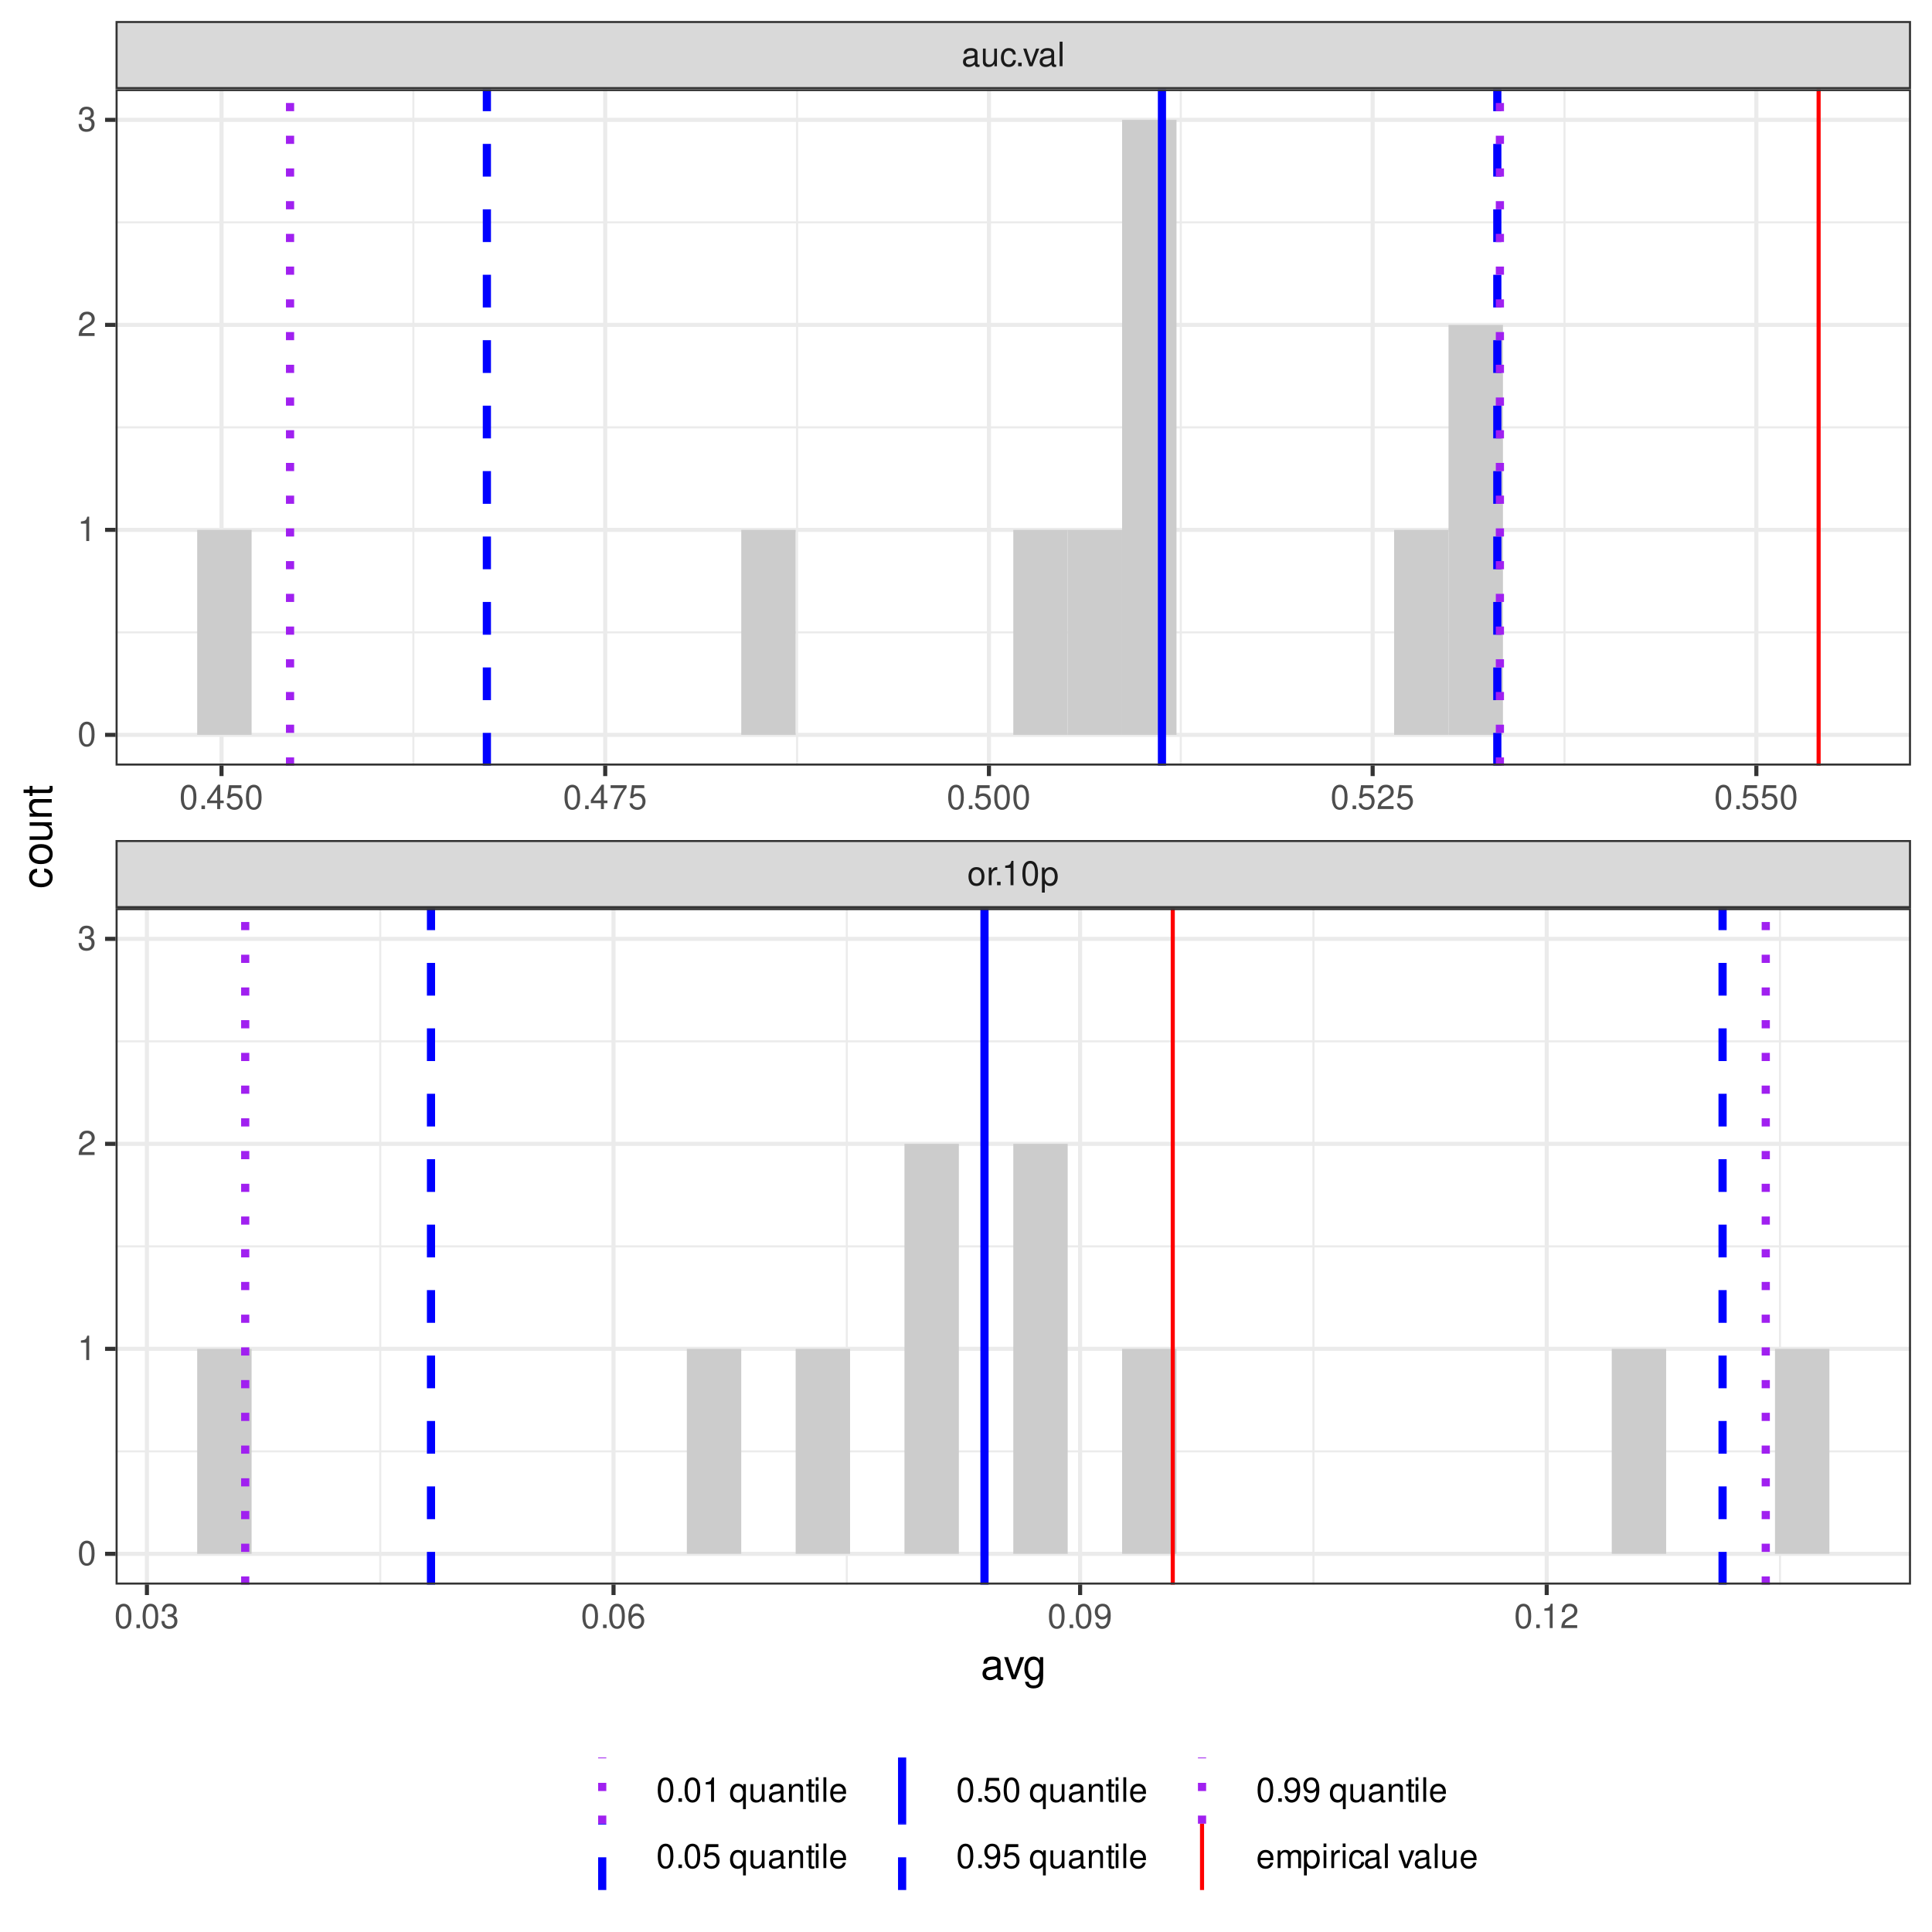 <?xml version="1.0" encoding="UTF-8"?>
<svg xmlns="http://www.w3.org/2000/svg" xmlns:xlink="http://www.w3.org/1999/xlink" width="504pt" height="504pt" viewBox="0 0 504 504" version="1.1">
<defs>
<g>
<symbol overflow="visible" id="glyph0-0">
<path style="stroke:none;" d=""/>
</symbol>
<symbol overflow="visible" id="glyph0-1">
<path style="stroke:none;" d="M 2.391 -4.734 C 1.094 -4.734 0.312 -3.812 0.312 -2.266 C 0.312 -0.719 1.094 0.203 2.406 0.203 C 3.703 0.203 4.484 -0.719 4.484 -2.234 C 4.484 -3.828 3.734 -4.734 2.391 -4.734 Z M 2.406 -4.062 C 3.234 -4.062 3.719 -3.391 3.719 -2.25 C 3.719 -1.156 3.203 -0.469 2.406 -0.469 C 1.578 -0.469 1.078 -1.156 1.078 -2.266 C 1.078 -3.391 1.578 -4.062 2.406 -4.062 Z M 2.406 -4.062 "/>
</symbol>
<symbol overflow="visible" id="glyph0-2">
<path style="stroke:none;" d="M 0.609 -4.609 L 0.609 0 L 1.344 0 L 1.344 -2.391 C 1.359 -3.5 1.812 -4 2.828 -3.969 L 2.828 -4.719 C 2.703 -4.734 2.625 -4.734 2.547 -4.734 C 2.062 -4.734 1.703 -4.453 1.281 -3.781 L 1.281 -4.609 Z M 0.609 -4.609 "/>
</symbol>
<symbol overflow="visible" id="glyph0-3">
<path style="stroke:none;" d="M 1.688 -0.922 L 0.766 -0.922 L 0.766 0 L 1.688 0 Z M 1.688 -0.922 "/>
</symbol>
<symbol overflow="visible" id="glyph0-4">
<path style="stroke:none;" d="M 2.281 -4.531 L 2.281 0 L 3.047 0 L 3.047 -6.359 L 2.547 -6.359 C 2.266 -5.391 2.094 -5.25 0.891 -5.094 L 0.891 -4.531 Z M 2.281 -4.531 "/>
</symbol>
<symbol overflow="visible" id="glyph0-5">
<path style="stroke:none;" d="M 2.422 -6.359 C 1.844 -6.359 1.312 -6.094 0.984 -5.672 C 0.578 -5.109 0.375 -4.25 0.375 -3.078 C 0.375 -0.938 1.078 0.203 2.422 0.203 C 3.734 0.203 4.453 -0.938 4.453 -3.031 C 4.453 -4.25 4.266 -5.078 3.859 -5.672 C 3.531 -6.109 3.016 -6.359 2.422 -6.359 Z M 2.422 -5.672 C 3.25 -5.672 3.672 -4.828 3.672 -3.094 C 3.672 -1.281 3.266 -0.438 2.406 -0.438 C 1.578 -0.438 1.172 -1.312 1.172 -3.062 C 1.172 -4.828 1.578 -5.672 2.422 -5.672 Z M 2.422 -5.672 "/>
</symbol>
<symbol overflow="visible" id="glyph0-6">
<path style="stroke:none;" d="M 0.469 1.922 L 1.219 1.922 L 1.219 -0.484 C 1.594 -0.016 2.031 0.203 2.625 0.203 C 3.828 0.203 4.594 -0.75 4.594 -2.219 C 4.594 -3.781 3.844 -4.734 2.625 -4.734 C 2 -4.734 1.5 -4.453 1.156 -3.922 L 1.156 -4.609 L 0.469 -4.609 Z M 2.5 -4.062 C 3.312 -4.062 3.828 -3.344 3.828 -2.25 C 3.828 -1.203 3.297 -0.484 2.5 -0.484 C 1.719 -0.484 1.219 -1.188 1.219 -2.266 C 1.219 -3.359 1.719 -4.062 2.5 -4.062 Z M 2.5 -4.062 "/>
</symbol>
<symbol overflow="visible" id="glyph0-7">
<path style="stroke:none;" d="M 4.703 -0.438 C 4.625 -0.406 4.594 -0.406 4.547 -0.406 C 4.297 -0.406 4.156 -0.547 4.156 -0.781 L 4.156 -3.484 C 4.156 -4.297 3.547 -4.734 2.422 -4.734 C 1.734 -4.734 1.203 -4.547 0.891 -4.203 C 0.672 -3.969 0.594 -3.703 0.578 -3.25 L 1.312 -3.25 C 1.375 -3.812 1.703 -4.062 2.391 -4.062 C 3.062 -4.062 3.422 -3.812 3.422 -3.375 L 3.422 -3.188 C 3.406 -2.875 3.25 -2.75 2.656 -2.672 C 1.625 -2.547 1.453 -2.5 1.172 -2.391 C 0.641 -2.156 0.375 -1.766 0.375 -1.156 C 0.375 -0.328 0.953 0.203 1.875 0.203 C 2.469 0.203 2.922 0 3.453 -0.469 C 3.5 0 3.734 0.203 4.203 0.203 C 4.359 0.203 4.453 0.188 4.703 0.125 Z M 3.422 -1.453 C 3.422 -1.203 3.359 -1.062 3.125 -0.859 C 2.828 -0.578 2.469 -0.438 2.047 -0.438 C 1.469 -0.438 1.141 -0.719 1.141 -1.172 C 1.141 -1.656 1.453 -1.906 2.25 -2.016 C 3.031 -2.125 3.172 -2.156 3.422 -2.281 Z M 3.422 -1.453 "/>
</symbol>
<symbol overflow="visible" id="glyph0-8">
<path style="stroke:none;" d="M 4.234 0 L 4.234 -4.609 L 3.516 -4.609 L 3.516 -2 C 3.516 -1.062 3.016 -0.438 2.25 -0.438 C 1.672 -0.438 1.297 -0.797 1.297 -1.344 L 1.297 -4.609 L 0.578 -4.609 L 0.578 -1.062 C 0.578 -0.297 1.141 0.203 2.047 0.203 C 2.719 0.203 3.156 -0.031 3.578 -0.641 L 3.578 0 Z M 4.234 0 "/>
</symbol>
<symbol overflow="visible" id="glyph0-9">
<path style="stroke:none;" d="M 4.141 -3.062 C 4.109 -3.516 4.016 -3.797 3.828 -4.062 C 3.516 -4.484 2.969 -4.734 2.328 -4.734 C 1.078 -4.734 0.266 -3.75 0.266 -2.219 C 0.266 -0.734 1.062 0.203 2.312 0.203 C 3.406 0.203 4.109 -0.453 4.203 -1.578 L 3.453 -1.578 C 3.328 -0.844 2.953 -0.469 2.328 -0.469 C 1.516 -0.469 1.031 -1.141 1.031 -2.219 C 1.031 -3.375 1.516 -4.062 2.312 -4.062 C 2.922 -4.062 3.312 -3.703 3.406 -3.062 Z M 4.141 -3.062 "/>
</symbol>
<symbol overflow="visible" id="glyph0-10">
<path style="stroke:none;" d="M 2.5 0 L 4.281 -4.609 L 3.453 -4.609 L 2.141 -0.875 L 0.922 -4.609 L 0.094 -4.609 L 1.703 0 Z M 2.5 0 "/>
</symbol>
<symbol overflow="visible" id="glyph0-11">
<path style="stroke:none;" d="M 1.344 -6.406 L 0.594 -6.406 L 0.594 0 L 1.344 0 Z M 1.344 -6.406 "/>
</symbol>
<symbol overflow="visible" id="glyph0-12">
<path style="stroke:none;" d="M 1.938 -2.922 L 2.359 -2.922 C 3.203 -2.922 3.656 -2.531 3.656 -1.766 C 3.656 -0.969 3.172 -0.484 2.375 -0.484 C 1.516 -0.484 1.109 -0.922 1.062 -1.844 L 0.281 -1.844 C 0.312 -1.344 0.406 -1 0.547 -0.719 C 0.875 -0.109 1.484 0.203 2.344 0.203 C 3.625 0.203 4.453 -0.578 4.453 -1.781 C 4.453 -2.594 4.141 -3.031 3.391 -3.297 C 3.969 -3.531 4.266 -3.969 4.266 -4.609 C 4.266 -5.703 3.547 -6.359 2.359 -6.359 C 1.109 -6.359 0.438 -5.656 0.406 -4.312 L 1.188 -4.312 C 1.203 -4.703 1.234 -4.922 1.328 -5.109 C 1.5 -5.469 1.891 -5.688 2.375 -5.688 C 3.062 -5.688 3.469 -5.266 3.469 -4.578 C 3.469 -4.141 3.312 -3.859 2.969 -3.719 C 2.766 -3.625 2.484 -3.594 1.938 -3.578 Z M 1.938 -2.922 "/>
</symbol>
<symbol overflow="visible" id="glyph0-13">
<path style="stroke:none;" d="M 4.375 -4.703 C 4.234 -5.75 3.562 -6.359 2.609 -6.359 C 1.922 -6.359 1.312 -6.031 0.938 -5.453 C 0.547 -4.828 0.375 -4.062 0.375 -2.906 C 0.375 -1.828 0.531 -1.156 0.906 -0.594 C 1.234 -0.078 1.781 0.203 2.469 0.203 C 3.656 0.203 4.516 -0.688 4.516 -1.922 C 4.516 -3.094 3.719 -3.922 2.609 -3.922 C 1.984 -3.922 1.5 -3.688 1.172 -3.234 C 1.172 -4.797 1.672 -5.672 2.562 -5.672 C 3.109 -5.672 3.484 -5.328 3.609 -4.703 Z M 2.5 -3.234 C 3.25 -3.234 3.719 -2.703 3.719 -1.859 C 3.719 -1.062 3.188 -0.484 2.484 -0.484 C 1.766 -0.484 1.219 -1.094 1.219 -1.906 C 1.219 -2.688 1.734 -3.234 2.5 -3.234 Z M 2.5 -3.234 "/>
</symbol>
<symbol overflow="visible" id="glyph0-14">
<path style="stroke:none;" d="M 0.469 -1.453 C 0.609 -0.406 1.281 0.203 2.234 0.203 C 2.922 0.203 3.547 -0.125 3.922 -0.703 C 4.297 -1.328 4.484 -2.109 4.484 -3.25 C 4.484 -4.328 4.312 -5 3.953 -5.562 C 3.609 -6.094 3.062 -6.359 2.375 -6.359 C 1.188 -6.359 0.328 -5.469 0.328 -4.234 C 0.328 -3.062 1.125 -2.25 2.25 -2.25 C 2.844 -2.25 3.281 -2.453 3.672 -2.938 C 3.672 -1.359 3.172 -0.484 2.281 -0.484 C 1.734 -0.484 1.359 -0.828 1.234 -1.453 Z M 2.359 -5.688 C 3.094 -5.688 3.641 -5.078 3.641 -4.25 C 3.641 -3.469 3.109 -2.922 2.344 -2.922 C 1.594 -2.922 1.125 -3.453 1.125 -4.297 C 1.125 -5.109 1.641 -5.688 2.359 -5.688 Z M 2.359 -5.688 "/>
</symbol>
<symbol overflow="visible" id="glyph0-15">
<path style="stroke:none;" d="M 4.453 -0.766 L 1.172 -0.766 C 1.25 -1.297 1.531 -1.625 2.297 -2.094 L 3.172 -2.594 C 4.047 -3.062 4.5 -3.719 4.5 -4.5 C 4.5 -5.031 4.281 -5.531 3.922 -5.875 C 3.547 -6.203 3.094 -6.359 2.5 -6.359 C 1.703 -6.359 1.125 -6.078 0.781 -5.531 C 0.547 -5.203 0.453 -4.797 0.438 -4.156 L 1.219 -4.156 C 1.234 -4.594 1.297 -4.844 1.406 -5.062 C 1.594 -5.438 2 -5.688 2.469 -5.688 C 3.172 -5.688 3.703 -5.172 3.703 -4.484 C 3.703 -3.969 3.406 -3.531 2.859 -3.219 L 2.047 -2.75 C 0.75 -2 0.375 -1.406 0.297 -0.016 L 4.453 -0.016 Z M 4.453 -0.766 "/>
</symbol>
<symbol overflow="visible" id="glyph0-16">
<path style="stroke:none;" d="M 2.875 -1.547 L 2.875 0 L 3.656 0 L 3.656 -1.547 L 4.578 -1.547 L 4.578 -2.234 L 3.656 -2.234 L 3.656 -6.359 L 3.078 -6.359 L 0.25 -2.359 L 0.25 -1.547 Z M 2.875 -2.234 L 0.922 -2.234 L 2.875 -5.047 Z M 2.875 -2.234 "/>
</symbol>
<symbol overflow="visible" id="glyph0-17">
<path style="stroke:none;" d="M 4.188 -6.234 L 0.969 -6.234 L 0.5 -2.844 L 1.219 -2.844 C 1.578 -3.266 1.875 -3.422 2.359 -3.422 C 3.203 -3.422 3.719 -2.844 3.719 -1.922 C 3.719 -1.031 3.203 -0.484 2.359 -0.484 C 1.688 -0.484 1.266 -0.828 1.078 -1.531 L 0.312 -1.531 C 0.406 -1.016 0.5 -0.781 0.688 -0.547 C 1.031 -0.078 1.672 0.203 2.375 0.203 C 3.641 0.203 4.516 -0.719 4.516 -2.031 C 4.516 -3.266 3.688 -4.109 2.5 -4.109 C 2.062 -4.109 1.703 -4 1.344 -3.734 L 1.594 -5.469 L 4.188 -5.469 Z M 4.188 -6.234 "/>
</symbol>
<symbol overflow="visible" id="glyph0-18">
<path style="stroke:none;" d="M 4.578 -6.234 L 0.406 -6.234 L 0.406 -5.469 L 3.781 -5.469 C 2.281 -3.359 1.688 -2.047 1.219 0 L 2.047 0 C 2.391 -2 3.172 -3.719 4.578 -5.594 Z M 4.578 -6.234 "/>
</symbol>
<symbol overflow="visible" id="glyph0-19">
<path style="stroke:none;" d=""/>
</symbol>
<symbol overflow="visible" id="glyph0-20">
<path style="stroke:none;" d="M 4.359 1.922 L 4.359 -4.609 L 3.703 -4.609 L 3.703 -4 C 3.359 -4.484 2.844 -4.734 2.234 -4.734 C 1.016 -4.734 0.234 -3.75 0.234 -2.219 C 0.234 -0.719 0.969 0.203 2.203 0.203 C 2.844 0.203 3.281 -0.031 3.625 -0.531 L 3.625 1.922 Z M 2.344 -4.062 C 3.125 -4.062 3.625 -3.359 3.625 -2.25 C 3.625 -1.188 3.109 -0.484 2.344 -0.484 C 1.531 -0.484 1 -1.203 1 -2.266 C 1 -3.344 1.531 -4.062 2.344 -4.062 Z M 2.344 -4.062 "/>
</symbol>
<symbol overflow="visible" id="glyph0-21">
<path style="stroke:none;" d="M 0.609 -4.609 L 0.609 0 L 1.359 0 L 1.359 -2.547 C 1.359 -3.484 1.844 -4.094 2.609 -4.094 C 3.188 -4.094 3.547 -3.75 3.547 -3.188 L 3.547 0 L 4.281 0 L 4.281 -3.484 C 4.281 -4.25 3.719 -4.734 2.828 -4.734 C 2.141 -4.734 1.703 -4.484 1.297 -3.828 L 1.297 -4.609 Z M 0.609 -4.609 "/>
</symbol>
<symbol overflow="visible" id="glyph0-22">
<path style="stroke:none;" d="M 2.234 -4.609 L 1.484 -4.609 L 1.484 -5.875 L 0.75 -5.875 L 0.75 -4.609 L 0.125 -4.609 L 0.125 -4.016 L 0.75 -4.016 L 0.75 -0.531 C 0.75 -0.047 1.062 0.203 1.641 0.203 C 1.828 0.203 1.984 0.188 2.234 0.141 L 2.234 -0.469 C 2.125 -0.453 2.031 -0.438 1.875 -0.438 C 1.562 -0.438 1.484 -0.531 1.484 -0.859 L 1.484 -4.016 L 2.234 -4.016 Z M 2.234 -4.609 "/>
</symbol>
<symbol overflow="visible" id="glyph0-23">
<path style="stroke:none;" d="M 1.312 -4.609 L 0.594 -4.609 L 0.594 0 L 1.312 0 Z M 1.312 -6.406 L 0.578 -6.406 L 0.578 -5.484 L 1.312 -5.484 Z M 1.312 -6.406 "/>
</symbol>
<symbol overflow="visible" id="glyph0-24">
<path style="stroke:none;" d="M 4.516 -2.062 C 4.516 -2.766 4.453 -3.188 4.328 -3.531 C 4.031 -4.281 3.328 -4.734 2.469 -4.734 C 1.172 -4.734 0.359 -3.766 0.359 -2.25 C 0.359 -0.719 1.141 0.203 2.453 0.203 C 3.5 0.203 4.234 -0.391 4.422 -1.406 L 3.672 -1.406 C 3.469 -0.797 3.062 -0.469 2.469 -0.469 C 2 -0.469 1.609 -0.688 1.359 -1.078 C 1.188 -1.344 1.125 -1.594 1.125 -2.062 Z M 1.141 -2.656 C 1.203 -3.516 1.719 -4.062 2.453 -4.062 C 3.203 -4.062 3.719 -3.484 3.719 -2.656 Z M 1.141 -2.656 "/>
</symbol>
<symbol overflow="visible" id="glyph0-25">
<path style="stroke:none;" d="M 0.609 -4.609 L 0.609 0 L 1.359 0 L 1.359 -2.891 C 1.359 -3.562 1.844 -4.094 2.438 -4.094 C 2.984 -4.094 3.297 -3.766 3.297 -3.172 L 3.297 0 L 4.031 0 L 4.031 -2.891 C 4.031 -3.562 4.516 -4.094 5.109 -4.094 C 5.641 -4.094 5.969 -3.75 5.969 -3.172 L 5.969 0 L 6.703 0 L 6.703 -3.453 C 6.703 -4.281 6.234 -4.734 5.359 -4.734 C 4.75 -4.734 4.375 -4.562 3.953 -4.031 C 3.672 -4.531 3.312 -4.734 2.703 -4.734 C 2.094 -4.734 1.688 -4.516 1.297 -3.953 L 1.297 -4.609 Z M 0.609 -4.609 "/>
</symbol>
<symbol overflow="visible" id="glyph1-0">
<path style="stroke:none;" d=""/>
</symbol>
<symbol overflow="visible" id="glyph1-1">
<path style="stroke:none;" d="M 5.891 -0.531 C 5.781 -0.516 5.734 -0.516 5.688 -0.516 C 5.375 -0.516 5.188 -0.688 5.188 -0.969 L 5.188 -4.359 C 5.188 -5.375 4.438 -5.922 3.031 -5.922 C 2.172 -5.922 1.5 -5.688 1.109 -5.266 C 0.844 -4.969 0.734 -4.625 0.719 -4.062 L 1.641 -4.062 C 1.719 -4.766 2.141 -5.078 2.984 -5.078 C 3.828 -5.078 4.281 -4.781 4.281 -4.219 L 4.281 -3.984 C 4.266 -3.594 4.062 -3.438 3.328 -3.344 C 2.031 -3.172 1.828 -3.141 1.469 -2.984 C 0.797 -2.703 0.469 -2.203 0.469 -1.453 C 0.469 -0.406 1.188 0.25 2.359 0.25 C 3.078 0.25 3.656 0 4.312 -0.594 C 4.375 0 4.656 0.25 5.266 0.25 C 5.453 0.25 5.578 0.234 5.891 0.156 Z M 4.281 -1.812 C 4.281 -1.5 4.188 -1.312 3.922 -1.062 C 3.547 -0.719 3.094 -0.547 2.547 -0.547 C 1.844 -0.547 1.422 -0.891 1.422 -1.469 C 1.422 -2.078 1.812 -2.391 2.812 -2.531 C 3.781 -2.656 3.969 -2.703 4.281 -2.844 Z M 4.281 -1.812 "/>
</symbol>
<symbol overflow="visible" id="glyph1-2">
<path style="stroke:none;" d="M 3.141 0 L 5.344 -5.766 L 4.312 -5.766 L 2.688 -1.094 L 1.141 -5.766 L 0.109 -5.766 L 2.141 0 Z M 3.141 0 "/>
</symbol>
<symbol overflow="visible" id="glyph1-3">
<path style="stroke:none;" d="M 4.438 -5.766 L 4.438 -4.922 C 3.984 -5.625 3.469 -5.922 2.75 -5.922 C 1.359 -5.922 0.391 -4.625 0.391 -2.781 C 0.391 -1.812 0.609 -1.109 1.109 -0.531 C 1.547 -0.016 2.094 0.25 2.688 0.25 C 3.375 0.25 3.875 -0.062 4.359 -0.781 L 4.359 -0.484 C 4.359 1.062 3.922 1.625 2.781 1.625 C 2 1.625 1.594 1.312 1.5 0.656 L 0.578 0.656 C 0.656 1.734 1.5 2.391 2.766 2.391 C 3.609 2.391 4.312 2.125 4.688 1.656 C 5.125 1.125 5.297 0.406 5.297 -0.953 L 5.297 -5.766 Z M 2.844 -5.078 C 3.812 -5.078 4.359 -4.266 4.359 -2.812 C 4.359 -1.406 3.797 -0.594 2.844 -0.594 C 1.891 -0.594 1.344 -1.422 1.344 -2.844 C 1.344 -4.25 1.891 -5.078 2.844 -5.078 Z M 2.844 -5.078 "/>
</symbol>
<symbol overflow="visible" id="glyph2-0">
<path style="stroke:none;" d=""/>
</symbol>
<symbol overflow="visible" id="glyph2-1">
<path style="stroke:none;" d="M -3.828 -5.188 C -4.391 -5.141 -4.75 -5.016 -5.078 -4.797 C -5.609 -4.406 -5.922 -3.703 -5.922 -2.906 C -5.922 -1.344 -4.703 -0.344 -2.781 -0.344 C -0.922 -0.344 0.25 -1.328 0.25 -2.891 C 0.25 -4.266 -0.578 -5.141 -1.984 -5.25 L -1.984 -4.328 C -1.062 -4.172 -0.594 -3.703 -0.594 -2.922 C -0.594 -1.906 -1.422 -1.297 -2.781 -1.297 C -4.219 -1.297 -5.078 -1.891 -5.078 -2.891 C -5.078 -3.656 -4.625 -4.141 -3.828 -4.25 Z M -3.828 -5.188 "/>
</symbol>
<symbol overflow="visible" id="glyph2-2">
<path style="stroke:none;" d="M -5.922 -2.984 C -5.922 -1.359 -4.781 -0.391 -2.844 -0.391 C -0.891 -0.391 0.25 -1.359 0.25 -3 C 0.25 -4.625 -0.906 -5.609 -2.797 -5.609 C -4.797 -5.609 -5.922 -4.656 -5.922 -2.984 Z M -5.078 -3 C -5.078 -4.031 -4.234 -4.656 -2.812 -4.656 C -1.438 -4.656 -0.594 -4.016 -0.594 -3 C -0.594 -1.984 -1.438 -1.359 -2.844 -1.359 C -4.234 -1.359 -5.078 -1.984 -5.078 -3 Z M -5.078 -3 "/>
</symbol>
<symbol overflow="visible" id="glyph2-3">
<path style="stroke:none;" d="M 0 -5.297 L -5.766 -5.297 L -5.766 -4.391 L -2.5 -4.391 C -1.312 -4.391 -0.547 -3.766 -0.547 -2.812 C -0.547 -2.094 -0.984 -1.625 -1.688 -1.625 L -5.766 -1.625 L -5.766 -0.719 L -1.312 -0.719 C -0.359 -0.719 0.25 -1.438 0.25 -2.547 C 0.25 -3.406 -0.047 -3.938 -0.797 -4.484 L 0 -4.484 Z M 0 -5.297 "/>
</symbol>
<symbol overflow="visible" id="glyph2-4">
<path style="stroke:none;" d="M -5.766 -0.766 L 0 -0.766 L 0 -1.688 L -3.172 -1.688 C -4.359 -1.688 -5.125 -2.312 -5.125 -3.25 C -5.125 -3.984 -4.688 -4.438 -4 -4.438 L 0 -4.438 L 0 -5.359 L -4.359 -5.359 C -5.312 -5.359 -5.922 -4.641 -5.922 -3.531 C -5.922 -2.672 -5.594 -2.125 -4.797 -1.609 L -5.766 -1.609 Z M -5.766 -0.766 "/>
</symbol>
<symbol overflow="visible" id="glyph2-5">
<path style="stroke:none;" d="M -5.766 -2.797 L -5.766 -1.844 L -7.344 -1.844 L -7.344 -0.938 L -5.766 -0.938 L -5.766 -0.156 L -5.016 -0.156 L -5.016 -0.938 L -0.656 -0.938 C -0.062 -0.938 0.25 -1.328 0.25 -2.047 C 0.25 -2.281 0.234 -2.484 0.172 -2.797 L -0.594 -2.797 C -0.562 -2.656 -0.547 -2.547 -0.547 -2.359 C -0.547 -1.953 -0.656 -1.844 -1.062 -1.844 L -5.016 -1.844 L -5.016 -2.797 Z M -5.766 -2.797 "/>
</symbol>
</g>
<clipPath id="clip1">
  <path d="M 30.152 23.246 L 498.523 23.246 L 498.523 199.719 L 30.152 199.719 Z M 30.152 23.246 "/>
</clipPath>
<clipPath id="clip2">
  <path d="M 30.152 164 L 498.523 164 L 498.523 166 L 30.152 166 Z M 30.152 164 "/>
</clipPath>
<clipPath id="clip3">
  <path d="M 30.152 111 L 498.523 111 L 498.523 112 L 30.152 112 Z M 30.152 111 "/>
</clipPath>
<clipPath id="clip4">
  <path d="M 30.152 57 L 498.523 57 L 498.523 59 L 30.152 59 Z M 30.152 57 "/>
</clipPath>
<clipPath id="clip5">
  <path d="M 107 23.246 L 109 23.246 L 109 199.719 L 107 199.719 Z M 107 23.246 "/>
</clipPath>
<clipPath id="clip6">
  <path d="M 207 23.246 L 209 23.246 L 209 199.719 L 207 199.719 Z M 207 23.246 "/>
</clipPath>
<clipPath id="clip7">
  <path d="M 307 23.246 L 309 23.246 L 309 199.719 L 307 199.719 Z M 307 23.246 "/>
</clipPath>
<clipPath id="clip8">
  <path d="M 407 23.246 L 409 23.246 L 409 199.719 L 407 199.719 Z M 407 23.246 "/>
</clipPath>
<clipPath id="clip9">
  <path d="M 30.152 191 L 498.523 191 L 498.523 193 L 30.152 193 Z M 30.152 191 "/>
</clipPath>
<clipPath id="clip10">
  <path d="M 30.152 137 L 498.523 137 L 498.523 139 L 30.152 139 Z M 30.152 137 "/>
</clipPath>
<clipPath id="clip11">
  <path d="M 30.152 84 L 498.523 84 L 498.523 86 L 30.152 86 Z M 30.152 84 "/>
</clipPath>
<clipPath id="clip12">
  <path d="M 30.152 30 L 498.523 30 L 498.523 32 L 30.152 32 Z M 30.152 30 "/>
</clipPath>
<clipPath id="clip13">
  <path d="M 57 23.246 L 59 23.246 L 59 199.719 L 57 199.719 Z M 57 23.246 "/>
</clipPath>
<clipPath id="clip14">
  <path d="M 157 23.246 L 159 23.246 L 159 199.719 L 157 199.719 Z M 157 23.246 "/>
</clipPath>
<clipPath id="clip15">
  <path d="M 257 23.246 L 259 23.246 L 259 199.719 L 257 199.719 Z M 257 23.246 "/>
</clipPath>
<clipPath id="clip16">
  <path d="M 357 23.246 L 359 23.246 L 359 199.719 L 357 199.719 Z M 357 23.246 "/>
</clipPath>
<clipPath id="clip17">
  <path d="M 457 23.246 L 459 23.246 L 459 199.719 L 457 199.719 Z M 457 23.246 "/>
</clipPath>
<clipPath id="clip18">
  <path d="M 74 23.246 L 77 23.246 L 77 199.719 L 74 199.719 Z M 74 23.246 "/>
</clipPath>
<clipPath id="clip19">
  <path d="M 125 23.246 L 129 23.246 L 129 199.719 L 125 199.719 Z M 125 23.246 "/>
</clipPath>
<clipPath id="clip20">
  <path d="M 302 23.246 L 305 23.246 L 305 199.719 L 302 199.719 Z M 302 23.246 "/>
</clipPath>
<clipPath id="clip21">
  <path d="M 389 23.246 L 392 23.246 L 392 199.719 L 389 199.719 Z M 389 23.246 "/>
</clipPath>
<clipPath id="clip22">
  <path d="M 390 23.246 L 393 23.246 L 393 199.719 L 390 199.719 Z M 390 23.246 "/>
</clipPath>
<clipPath id="clip23">
  <path d="M 473 23.246 L 475 23.246 L 475 199.719 L 473 199.719 Z M 473 23.246 "/>
</clipPath>
<clipPath id="clip24">
  <path d="M 30.152 23.246 L 498.523 23.246 L 498.523 199.719 L 30.152 199.719 Z M 30.152 23.246 "/>
</clipPath>
<clipPath id="clip25">
  <path d="M 30.152 236.898 L 498.523 236.898 L 498.523 413.371 L 30.152 413.371 Z M 30.152 236.898 "/>
</clipPath>
<clipPath id="clip26">
  <path d="M 30.152 378 L 498.523 378 L 498.523 379 L 30.152 379 Z M 30.152 378 "/>
</clipPath>
<clipPath id="clip27">
  <path d="M 30.152 324 L 498.523 324 L 498.523 326 L 30.152 326 Z M 30.152 324 "/>
</clipPath>
<clipPath id="clip28">
  <path d="M 30.152 271 L 498.523 271 L 498.523 272 L 30.152 272 Z M 30.152 271 "/>
</clipPath>
<clipPath id="clip29">
  <path d="M 98 236.898 L 100 236.898 L 100 413.371 L 98 413.371 Z M 98 236.898 "/>
</clipPath>
<clipPath id="clip30">
  <path d="M 220 236.898 L 222 236.898 L 222 413.371 L 220 413.371 Z M 220 236.898 "/>
</clipPath>
<clipPath id="clip31">
  <path d="M 342 236.898 L 343 236.898 L 343 413.371 L 342 413.371 Z M 342 236.898 "/>
</clipPath>
<clipPath id="clip32">
  <path d="M 464 236.898 L 465 236.898 L 465 413.371 L 464 413.371 Z M 464 236.898 "/>
</clipPath>
<clipPath id="clip33">
  <path d="M 30.152 404 L 498.523 404 L 498.523 406 L 30.152 406 Z M 30.152 404 "/>
</clipPath>
<clipPath id="clip34">
  <path d="M 30.152 351 L 498.523 351 L 498.523 353 L 30.152 353 Z M 30.152 351 "/>
</clipPath>
<clipPath id="clip35">
  <path d="M 30.152 297 L 498.523 297 L 498.523 299 L 30.152 299 Z M 30.152 297 "/>
</clipPath>
<clipPath id="clip36">
  <path d="M 30.152 244 L 498.523 244 L 498.523 246 L 30.152 246 Z M 30.152 244 "/>
</clipPath>
<clipPath id="clip37">
  <path d="M 37 236.898 L 39 236.898 L 39 413.371 L 37 413.371 Z M 37 236.898 "/>
</clipPath>
<clipPath id="clip38">
  <path d="M 159 236.898 L 161 236.898 L 161 413.371 L 159 413.371 Z M 159 236.898 "/>
</clipPath>
<clipPath id="clip39">
  <path d="M 281 236.898 L 283 236.898 L 283 413.371 L 281 413.371 Z M 281 236.898 "/>
</clipPath>
<clipPath id="clip40">
  <path d="M 402 236.898 L 405 236.898 L 405 413.371 L 402 413.371 Z M 402 236.898 "/>
</clipPath>
<clipPath id="clip41">
  <path d="M 62 236.898 L 66 236.898 L 66 413.371 L 62 413.371 Z M 62 236.898 "/>
</clipPath>
<clipPath id="clip42">
  <path d="M 111 236.898 L 114 236.898 L 114 413.371 L 111 413.371 Z M 111 236.898 "/>
</clipPath>
<clipPath id="clip43">
  <path d="M 255 236.898 L 258 236.898 L 258 413.371 L 255 413.371 Z M 255 236.898 "/>
</clipPath>
<clipPath id="clip44">
  <path d="M 448 236.898 L 451 236.898 L 451 413.371 L 448 413.371 Z M 448 236.898 "/>
</clipPath>
<clipPath id="clip45">
  <path d="M 459 236.898 L 462 236.898 L 462 413.371 L 459 413.371 Z M 459 236.898 "/>
</clipPath>
<clipPath id="clip46">
  <path d="M 305 236.898 L 307 236.898 L 307 413.371 L 305 413.371 Z M 305 236.898 "/>
</clipPath>
<clipPath id="clip47">
  <path d="M 30.152 236.898 L 498.523 236.898 L 498.523 413.371 L 30.152 413.371 Z M 30.152 236.898 "/>
</clipPath>
<clipPath id="clip48">
  <path d="M 30.152 219.133 L 498.523 219.133 L 498.523 236.898 L 30.152 236.898 Z M 30.152 219.133 "/>
</clipPath>
<clipPath id="clip49">
  <path d="M 30.152 5.48 L 498.523 5.48 L 498.523 23.246 L 30.152 23.246 Z M 30.152 5.48 "/>
</clipPath>
</defs>
<g id="surface104">
<rect x="0" y="0" width="504" height="504" style="fill:rgb(100%,100%,100%);fill-opacity:1;stroke:none;"/>
<rect x="0" y="0" width="504" height="504" style="fill:rgb(100%,100%,100%);fill-opacity:1;stroke:none;"/>
<path style="fill:none;stroke-width:1.067;stroke-linecap:round;stroke-linejoin:round;stroke:rgb(100%,100%,100%);stroke-opacity:1;stroke-miterlimit:10;" d="M 0 504 L 504 504 L 504 0 L 0 0 Z M 0 504 "/>
<g clip-path="url(#clip1)" clip-rule="nonzero">
<path style=" stroke:none;fill-rule:nonzero;fill:rgb(100%,100%,100%);fill-opacity:1;" d="M 30.152 199.719 L 498.523 199.719 L 498.523 23.246 L 30.152 23.246 Z M 30.152 199.719 "/>
</g>
<g clip-path="url(#clip2)" clip-rule="nonzero">
<path style="fill:none;stroke-width:0.533;stroke-linecap:butt;stroke-linejoin:round;stroke:rgb(92.157%,92.157%,92.157%);stroke-opacity:1;stroke-miterlimit:10;" d="M 30.152 164.961 L 498.52 164.961 "/>
</g>
<g clip-path="url(#clip3)" clip-rule="nonzero">
<path style="fill:none;stroke-width:0.533;stroke-linecap:butt;stroke-linejoin:round;stroke:rgb(92.157%,92.157%,92.157%);stroke-opacity:1;stroke-miterlimit:10;" d="M 30.152 111.484 L 498.52 111.484 "/>
</g>
<g clip-path="url(#clip4)" clip-rule="nonzero">
<path style="fill:none;stroke-width:0.533;stroke-linecap:butt;stroke-linejoin:round;stroke:rgb(92.157%,92.157%,92.157%);stroke-opacity:1;stroke-miterlimit:10;" d="M 30.152 58.008 L 498.52 58.008 "/>
</g>
<g clip-path="url(#clip5)" clip-rule="nonzero">
<path style="fill:none;stroke-width:0.533;stroke-linecap:butt;stroke-linejoin:round;stroke:rgb(92.157%,92.157%,92.157%);stroke-opacity:1;stroke-miterlimit:10;" d="M 107.836 199.719 L 107.836 23.246 "/>
</g>
<g clip-path="url(#clip6)" clip-rule="nonzero">
<path style="fill:none;stroke-width:0.533;stroke-linecap:butt;stroke-linejoin:round;stroke:rgb(92.157%,92.157%,92.157%);stroke-opacity:1;stroke-miterlimit:10;" d="M 207.934 199.719 L 207.934 23.246 "/>
</g>
<g clip-path="url(#clip7)" clip-rule="nonzero">
<path style="fill:none;stroke-width:0.533;stroke-linecap:butt;stroke-linejoin:round;stroke:rgb(92.157%,92.157%,92.157%);stroke-opacity:1;stroke-miterlimit:10;" d="M 308.031 199.719 L 308.031 23.246 "/>
</g>
<g clip-path="url(#clip8)" clip-rule="nonzero">
<path style="fill:none;stroke-width:0.533;stroke-linecap:butt;stroke-linejoin:round;stroke:rgb(92.157%,92.157%,92.157%);stroke-opacity:1;stroke-miterlimit:10;" d="M 408.129 199.719 L 408.129 23.246 "/>
</g>
<g clip-path="url(#clip9)" clip-rule="nonzero">
<path style="fill:none;stroke-width:1.067;stroke-linecap:butt;stroke-linejoin:round;stroke:rgb(92.157%,92.157%,92.157%);stroke-opacity:1;stroke-miterlimit:10;" d="M 30.152 191.699 L 498.52 191.699 "/>
</g>
<g clip-path="url(#clip10)" clip-rule="nonzero">
<path style="fill:none;stroke-width:1.067;stroke-linecap:butt;stroke-linejoin:round;stroke:rgb(92.157%,92.157%,92.157%);stroke-opacity:1;stroke-miterlimit:10;" d="M 30.152 138.223 L 498.52 138.223 "/>
</g>
<g clip-path="url(#clip11)" clip-rule="nonzero">
<path style="fill:none;stroke-width:1.067;stroke-linecap:butt;stroke-linejoin:round;stroke:rgb(92.157%,92.157%,92.157%);stroke-opacity:1;stroke-miterlimit:10;" d="M 30.152 84.746 L 498.52 84.746 "/>
</g>
<g clip-path="url(#clip12)" clip-rule="nonzero">
<path style="fill:none;stroke-width:1.067;stroke-linecap:butt;stroke-linejoin:round;stroke:rgb(92.157%,92.157%,92.157%);stroke-opacity:1;stroke-miterlimit:10;" d="M 30.152 31.27 L 498.52 31.27 "/>
</g>
<g clip-path="url(#clip13)" clip-rule="nonzero">
<path style="fill:none;stroke-width:1.067;stroke-linecap:butt;stroke-linejoin:round;stroke:rgb(92.157%,92.157%,92.157%);stroke-opacity:1;stroke-miterlimit:10;" d="M 57.785 199.719 L 57.785 23.246 "/>
</g>
<g clip-path="url(#clip14)" clip-rule="nonzero">
<path style="fill:none;stroke-width:1.067;stroke-linecap:butt;stroke-linejoin:round;stroke:rgb(92.157%,92.157%,92.157%);stroke-opacity:1;stroke-miterlimit:10;" d="M 157.883 199.719 L 157.883 23.246 "/>
</g>
<g clip-path="url(#clip15)" clip-rule="nonzero">
<path style="fill:none;stroke-width:1.067;stroke-linecap:butt;stroke-linejoin:round;stroke:rgb(92.157%,92.157%,92.157%);stroke-opacity:1;stroke-miterlimit:10;" d="M 257.984 199.719 L 257.984 23.246 "/>
</g>
<g clip-path="url(#clip16)" clip-rule="nonzero">
<path style="fill:none;stroke-width:1.067;stroke-linecap:butt;stroke-linejoin:round;stroke:rgb(92.157%,92.157%,92.157%);stroke-opacity:1;stroke-miterlimit:10;" d="M 358.082 199.719 L 358.082 23.246 "/>
</g>
<g clip-path="url(#clip17)" clip-rule="nonzero">
<path style="fill:none;stroke-width:1.067;stroke-linecap:butt;stroke-linejoin:round;stroke:rgb(92.157%,92.157%,92.157%);stroke-opacity:1;stroke-miterlimit:10;" d="M 458.18 199.719 L 458.18 23.246 "/>
</g>
<path style=" stroke:none;fill-rule:nonzero;fill:rgb(80%,80%,80%);fill-opacity:1;" d="M 51.441 191.699 L 65.633 191.699 L 65.633 138.223 L 51.441 138.223 Z M 51.441 191.699 "/>
<path style=" stroke:none;fill-rule:nonzero;fill:rgb(80%,80%,80%);fill-opacity:1;" d="M 193.371 191.699 L 207.562 191.699 L 207.562 138.223 L 193.371 138.223 Z M 193.371 191.699 "/>
<path style=" stroke:none;fill-rule:nonzero;fill:rgb(80%,80%,80%);fill-opacity:1;" d="M 264.336 191.699 L 278.527 191.699 L 278.527 138.223 L 264.336 138.223 Z M 264.336 191.699 "/>
<path style=" stroke:none;fill-rule:nonzero;fill:rgb(80%,80%,80%);fill-opacity:1;" d="M 278.527 191.699 L 292.719 191.699 L 292.719 138.223 L 278.527 138.223 Z M 278.527 191.699 "/>
<path style=" stroke:none;fill-rule:nonzero;fill:rgb(80%,80%,80%);fill-opacity:1;" d="M 292.723 191.699 L 306.914 191.699 L 306.914 31.27 L 292.723 31.27 Z M 292.723 191.699 "/>
<path style=" stroke:none;fill-rule:nonzero;fill:rgb(80%,80%,80%);fill-opacity:1;" d="M 363.688 191.699 L 377.879 191.699 L 377.879 138.223 L 363.688 138.223 Z M 363.688 191.699 "/>
<path style=" stroke:none;fill-rule:nonzero;fill:rgb(80%,80%,80%);fill-opacity:1;" d="M 377.879 191.699 L 392.07 191.699 L 392.07 84.746 L 377.879 84.746 Z M 377.879 191.699 "/>
<g clip-path="url(#clip18)" clip-rule="nonzero">
<path style="fill:none;stroke-width:2.134;stroke-linecap:butt;stroke-linejoin:round;stroke:rgb(62.745%,12.549%,94.118%);stroke-opacity:1;stroke-dasharray:2.134,6.402;stroke-miterlimit:10;" d="M 75.664 199.719 L 75.664 23.246 "/>
</g>
<g clip-path="url(#clip19)" clip-rule="nonzero">
<path style="fill:none;stroke-width:2.134;stroke-linecap:butt;stroke-linejoin:round;stroke:rgb(0%,0%,100%);stroke-opacity:1;stroke-dasharray:8.536,8.536;stroke-miterlimit:10;" d="M 127.012 199.719 L 127.012 23.246 "/>
</g>
<g clip-path="url(#clip20)" clip-rule="nonzero">
<path style="fill:none;stroke-width:2.134;stroke-linecap:butt;stroke-linejoin:round;stroke:rgb(0%,0%,100%);stroke-opacity:1;stroke-miterlimit:10;" d="M 303.117 199.719 L 303.117 23.246 "/>
</g>
<g clip-path="url(#clip21)" clip-rule="nonzero">
<path style="fill:none;stroke-width:2.134;stroke-linecap:butt;stroke-linejoin:round;stroke:rgb(0%,0%,100%);stroke-opacity:1;stroke-dasharray:8.536,8.536;stroke-miterlimit:10;" d="M 390.602 199.719 L 390.602 23.246 "/>
</g>
<g clip-path="url(#clip22)" clip-rule="nonzero">
<path style="fill:none;stroke-width:2.134;stroke-linecap:butt;stroke-linejoin:round;stroke:rgb(62.745%,12.549%,94.118%);stroke-opacity:1;stroke-dasharray:2.134,6.402;stroke-miterlimit:10;" d="M 391.277 199.719 L 391.277 23.246 "/>
</g>
<g clip-path="url(#clip23)" clip-rule="nonzero">
<path style="fill:none;stroke-width:1.067;stroke-linecap:butt;stroke-linejoin:round;stroke:rgb(100%,0%,0%);stroke-opacity:1;stroke-miterlimit:10;" d="M 474.422 199.719 L 474.422 23.246 "/>
</g>
<g clip-path="url(#clip24)" clip-rule="nonzero">
<path style="fill:none;stroke-width:1.067;stroke-linecap:round;stroke-linejoin:round;stroke:rgb(20%,20%,20%);stroke-opacity:1;stroke-miterlimit:10;" d="M 30.152 199.719 L 498.523 199.719 L 498.523 23.246 L 30.152 23.246 Z M 30.152 199.719 "/>
</g>
<g clip-path="url(#clip25)" clip-rule="nonzero">
<path style=" stroke:none;fill-rule:nonzero;fill:rgb(100%,100%,100%);fill-opacity:1;" d="M 30.152 413.371 L 498.523 413.371 L 498.523 236.898 L 30.152 236.898 Z M 30.152 413.371 "/>
</g>
<g clip-path="url(#clip26)" clip-rule="nonzero">
<path style="fill:none;stroke-width:0.533;stroke-linecap:butt;stroke-linejoin:round;stroke:rgb(92.157%,92.157%,92.157%);stroke-opacity:1;stroke-miterlimit:10;" d="M 30.152 378.613 L 498.52 378.613 "/>
</g>
<g clip-path="url(#clip27)" clip-rule="nonzero">
<path style="fill:none;stroke-width:0.533;stroke-linecap:butt;stroke-linejoin:round;stroke:rgb(92.157%,92.157%,92.157%);stroke-opacity:1;stroke-miterlimit:10;" d="M 30.152 325.137 L 498.52 325.137 "/>
</g>
<g clip-path="url(#clip28)" clip-rule="nonzero">
<path style="fill:none;stroke-width:0.533;stroke-linecap:butt;stroke-linejoin:round;stroke:rgb(92.157%,92.157%,92.157%);stroke-opacity:1;stroke-miterlimit:10;" d="M 30.152 271.656 L 498.52 271.656 "/>
</g>
<g clip-path="url(#clip29)" clip-rule="nonzero">
<path style="fill:none;stroke-width:0.533;stroke-linecap:butt;stroke-linejoin:round;stroke:rgb(92.157%,92.157%,92.157%);stroke-opacity:1;stroke-miterlimit:10;" d="M 99.188 413.371 L 99.188 236.898 "/>
</g>
<g clip-path="url(#clip30)" clip-rule="nonzero">
<path style="fill:none;stroke-width:0.533;stroke-linecap:butt;stroke-linejoin:round;stroke:rgb(92.157%,92.157%,92.157%);stroke-opacity:1;stroke-miterlimit:10;" d="M 220.91 413.371 L 220.91 236.898 "/>
</g>
<g clip-path="url(#clip31)" clip-rule="nonzero">
<path style="fill:none;stroke-width:0.533;stroke-linecap:butt;stroke-linejoin:round;stroke:rgb(92.157%,92.157%,92.157%);stroke-opacity:1;stroke-miterlimit:10;" d="M 342.633 413.371 L 342.633 236.898 "/>
</g>
<g clip-path="url(#clip32)" clip-rule="nonzero">
<path style="fill:none;stroke-width:0.533;stroke-linecap:butt;stroke-linejoin:round;stroke:rgb(92.157%,92.157%,92.157%);stroke-opacity:1;stroke-miterlimit:10;" d="M 464.352 413.371 L 464.352 236.898 "/>
</g>
<g clip-path="url(#clip33)" clip-rule="nonzero">
<path style="fill:none;stroke-width:1.067;stroke-linecap:butt;stroke-linejoin:round;stroke:rgb(92.157%,92.157%,92.157%);stroke-opacity:1;stroke-miterlimit:10;" d="M 30.152 405.352 L 498.52 405.352 "/>
</g>
<g clip-path="url(#clip34)" clip-rule="nonzero">
<path style="fill:none;stroke-width:1.067;stroke-linecap:butt;stroke-linejoin:round;stroke:rgb(92.157%,92.157%,92.157%);stroke-opacity:1;stroke-miterlimit:10;" d="M 30.152 351.875 L 498.52 351.875 "/>
</g>
<g clip-path="url(#clip35)" clip-rule="nonzero">
<path style="fill:none;stroke-width:1.067;stroke-linecap:butt;stroke-linejoin:round;stroke:rgb(92.157%,92.157%,92.157%);stroke-opacity:1;stroke-miterlimit:10;" d="M 30.152 298.395 L 498.52 298.395 "/>
</g>
<g clip-path="url(#clip36)" clip-rule="nonzero">
<path style="fill:none;stroke-width:1.067;stroke-linecap:butt;stroke-linejoin:round;stroke:rgb(92.157%,92.157%,92.157%);stroke-opacity:1;stroke-miterlimit:10;" d="M 30.152 244.918 L 498.52 244.918 "/>
</g>
<g clip-path="url(#clip37)" clip-rule="nonzero">
<path style="fill:none;stroke-width:1.067;stroke-linecap:butt;stroke-linejoin:round;stroke:rgb(92.157%,92.157%,92.157%);stroke-opacity:1;stroke-miterlimit:10;" d="M 38.328 413.371 L 38.328 236.898 "/>
</g>
<g clip-path="url(#clip38)" clip-rule="nonzero">
<path style="fill:none;stroke-width:1.067;stroke-linecap:butt;stroke-linejoin:round;stroke:rgb(92.157%,92.157%,92.157%);stroke-opacity:1;stroke-miterlimit:10;" d="M 160.051 413.371 L 160.051 236.898 "/>
</g>
<g clip-path="url(#clip39)" clip-rule="nonzero">
<path style="fill:none;stroke-width:1.067;stroke-linecap:butt;stroke-linejoin:round;stroke:rgb(92.157%,92.157%,92.157%);stroke-opacity:1;stroke-miterlimit:10;" d="M 281.77 413.371 L 281.77 236.898 "/>
</g>
<g clip-path="url(#clip40)" clip-rule="nonzero">
<path style="fill:none;stroke-width:1.067;stroke-linecap:butt;stroke-linejoin:round;stroke:rgb(92.157%,92.157%,92.157%);stroke-opacity:1;stroke-miterlimit:10;" d="M 403.492 413.371 L 403.492 236.898 "/>
</g>
<path style=" stroke:none;fill-rule:nonzero;fill:rgb(80%,80%,80%);fill-opacity:1;" d="M 51.441 405.352 L 65.633 405.352 L 65.633 351.875 L 51.441 351.875 Z M 51.441 405.352 "/>
<path style=" stroke:none;fill-rule:nonzero;fill:rgb(80%,80%,80%);fill-opacity:1;" d="M 179.176 405.352 L 193.367 405.352 L 193.367 351.875 L 179.176 351.875 Z M 179.176 405.352 "/>
<path style=" stroke:none;fill-rule:nonzero;fill:rgb(80%,80%,80%);fill-opacity:1;" d="M 207.562 405.352 L 221.754 405.352 L 221.754 351.875 L 207.562 351.875 Z M 207.562 405.352 "/>
<path style=" stroke:none;fill-rule:nonzero;fill:rgb(80%,80%,80%);fill-opacity:1;" d="M 235.949 405.352 L 250.141 405.352 L 250.141 298.398 L 235.949 298.398 Z M 235.949 405.352 "/>
<path style=" stroke:none;fill-rule:nonzero;fill:rgb(80%,80%,80%);fill-opacity:1;" d="M 264.336 405.352 L 278.527 405.352 L 278.527 298.398 L 264.336 298.398 Z M 264.336 405.352 "/>
<path style=" stroke:none;fill-rule:nonzero;fill:rgb(80%,80%,80%);fill-opacity:1;" d="M 292.723 405.352 L 306.914 405.352 L 306.914 351.875 L 292.723 351.875 Z M 292.723 405.352 "/>
<path style=" stroke:none;fill-rule:nonzero;fill:rgb(80%,80%,80%);fill-opacity:1;" d="M 420.457 405.352 L 434.648 405.352 L 434.648 351.875 L 420.457 351.875 Z M 420.457 405.352 "/>
<path style=" stroke:none;fill-rule:nonzero;fill:rgb(80%,80%,80%);fill-opacity:1;" d="M 463.039 405.352 L 477.23 405.352 L 477.23 351.875 L 463.039 351.875 Z M 463.039 405.352 "/>
<g clip-path="url(#clip41)" clip-rule="nonzero">
<path style="fill:none;stroke-width:2.134;stroke-linecap:butt;stroke-linejoin:round;stroke:rgb(62.745%,12.549%,94.118%);stroke-opacity:1;stroke-dasharray:2.134,6.402;stroke-miterlimit:10;" d="M 63.969 413.371 L 63.969 236.898 "/>
</g>
<g clip-path="url(#clip42)" clip-rule="nonzero">
<path style="fill:none;stroke-width:2.134;stroke-linecap:butt;stroke-linejoin:round;stroke:rgb(0%,0%,100%);stroke-opacity:1;stroke-dasharray:8.536,8.536;stroke-miterlimit:10;" d="M 112.434 413.371 L 112.434 236.898 "/>
</g>
<g clip-path="url(#clip43)" clip-rule="nonzero">
<path style="fill:none;stroke-width:2.134;stroke-linecap:butt;stroke-linejoin:round;stroke:rgb(0%,0%,100%);stroke-opacity:1;stroke-miterlimit:10;" d="M 256.824 413.371 L 256.824 236.898 "/>
</g>
<g clip-path="url(#clip44)" clip-rule="nonzero">
<path style="fill:none;stroke-width:2.134;stroke-linecap:butt;stroke-linejoin:round;stroke:rgb(0%,0%,100%);stroke-opacity:1;stroke-dasharray:8.536,8.536;stroke-miterlimit:10;" d="M 449.367 413.371 L 449.367 236.898 "/>
</g>
<g clip-path="url(#clip45)" clip-rule="nonzero">
<path style="fill:none;stroke-width:2.134;stroke-linecap:butt;stroke-linejoin:round;stroke:rgb(62.745%,12.549%,94.118%);stroke-opacity:1;stroke-dasharray:2.134,6.402;stroke-miterlimit:10;" d="M 460.633 413.371 L 460.633 236.898 "/>
</g>
<g clip-path="url(#clip46)" clip-rule="nonzero">
<path style="fill:none;stroke-width:1.067;stroke-linecap:butt;stroke-linejoin:round;stroke:rgb(100%,0%,0%);stroke-opacity:1;stroke-miterlimit:10;" d="M 305.938 413.371 L 305.938 236.898 "/>
</g>
<g clip-path="url(#clip47)" clip-rule="nonzero">
<path style="fill:none;stroke-width:1.067;stroke-linecap:round;stroke-linejoin:round;stroke:rgb(20%,20%,20%);stroke-opacity:1;stroke-miterlimit:10;" d="M 30.152 413.371 L 498.523 413.371 L 498.523 236.898 L 30.152 236.898 Z M 30.152 413.371 "/>
</g>
<g clip-path="url(#clip48)" clip-rule="nonzero">
<path style="fill-rule:nonzero;fill:rgb(85.098%,85.098%,85.098%);fill-opacity:1;stroke-width:1.067;stroke-linecap:round;stroke-linejoin:round;stroke:rgb(20%,20%,20%);stroke-opacity:1;stroke-miterlimit:10;" d="M 30.152 236.898 L 498.523 236.898 L 498.523 219.133 L 30.152 219.133 Z M 30.152 236.898 "/>
</g>
<g style="fill:rgb(10.196%,10.196%,10.196%);fill-opacity:1;">
  <use xlink:href="#glyph0-1" x="252.336" y="230.931"/>
  <use xlink:href="#glyph0-2" x="257.336" y="230.931"/>
  <use xlink:href="#glyph0-3" x="259.336" y="230.931"/>
  <use xlink:href="#glyph0-4" x="261.336" y="230.931"/>
  <use xlink:href="#glyph0-5" x="266.336" y="230.931"/>
  <use xlink:href="#glyph0-6" x="271.336" y="230.931"/>
</g>
<g clip-path="url(#clip49)" clip-rule="nonzero">
<path style="fill-rule:nonzero;fill:rgb(85.098%,85.098%,85.098%);fill-opacity:1;stroke-width:1.067;stroke-linecap:round;stroke-linejoin:round;stroke:rgb(20%,20%,20%);stroke-opacity:1;stroke-miterlimit:10;" d="M 30.152 23.246 L 498.523 23.246 L 498.523 5.48 L 30.152 5.48 Z M 30.152 23.246 "/>
</g>
<g style="fill:rgb(10.196%,10.196%,10.196%);fill-opacity:1;">
  <use xlink:href="#glyph0-7" x="250.836" y="17.278"/>
  <use xlink:href="#glyph0-8" x="255.836" y="17.278"/>
  <use xlink:href="#glyph0-9" x="260.836" y="17.278"/>
  <use xlink:href="#glyph0-3" x="264.836" y="17.278"/>
  <use xlink:href="#glyph0-10" x="266.836" y="17.278"/>
  <use xlink:href="#glyph0-7" x="270.836" y="17.278"/>
  <use xlink:href="#glyph0-11" x="275.836" y="17.278"/>
</g>
<path style="fill:none;stroke-width:1.067;stroke-linecap:butt;stroke-linejoin:round;stroke:rgb(20%,20%,20%);stroke-opacity:1;stroke-miterlimit:10;" d="M 38.328 416.109 L 38.328 413.371 "/>
<path style="fill:none;stroke-width:1.067;stroke-linecap:butt;stroke-linejoin:round;stroke:rgb(20%,20%,20%);stroke-opacity:1;stroke-miterlimit:10;" d="M 160.051 416.109 L 160.051 413.371 "/>
<path style="fill:none;stroke-width:1.067;stroke-linecap:butt;stroke-linejoin:round;stroke:rgb(20%,20%,20%);stroke-opacity:1;stroke-miterlimit:10;" d="M 281.77 416.109 L 281.77 413.371 "/>
<path style="fill:none;stroke-width:1.067;stroke-linecap:butt;stroke-linejoin:round;stroke:rgb(20%,20%,20%);stroke-opacity:1;stroke-miterlimit:10;" d="M 403.492 416.109 L 403.492 413.371 "/>
<g style="fill:rgb(30.196%,30.196%,30.196%);fill-opacity:1;">
  <use xlink:href="#glyph0-5" x="29.828" y="424.72"/>
  <use xlink:href="#glyph0-3" x="34.828" y="424.72"/>
  <use xlink:href="#glyph0-5" x="36.828" y="424.72"/>
  <use xlink:href="#glyph0-12" x="41.828" y="424.72"/>
</g>
<g style="fill:rgb(30.196%,30.196%,30.196%);fill-opacity:1;">
  <use xlink:href="#glyph0-5" x="151.551" y="424.72"/>
  <use xlink:href="#glyph0-3" x="156.551" y="424.72"/>
  <use xlink:href="#glyph0-5" x="158.551" y="424.72"/>
  <use xlink:href="#glyph0-13" x="163.551" y="424.72"/>
</g>
<g style="fill:rgb(30.196%,30.196%,30.196%);fill-opacity:1;">
  <use xlink:href="#glyph0-5" x="273.27" y="424.72"/>
  <use xlink:href="#glyph0-3" x="278.27" y="424.72"/>
  <use xlink:href="#glyph0-5" x="280.27" y="424.72"/>
  <use xlink:href="#glyph0-14" x="285.27" y="424.72"/>
</g>
<g style="fill:rgb(30.196%,30.196%,30.196%);fill-opacity:1;">
  <use xlink:href="#glyph0-5" x="394.992" y="424.72"/>
  <use xlink:href="#glyph0-3" x="399.992" y="424.72"/>
  <use xlink:href="#glyph0-4" x="401.992" y="424.72"/>
  <use xlink:href="#glyph0-15" x="406.992" y="424.72"/>
</g>
<path style="fill:none;stroke-width:1.067;stroke-linecap:butt;stroke-linejoin:round;stroke:rgb(20%,20%,20%);stroke-opacity:1;stroke-miterlimit:10;" d="M 57.785 202.461 L 57.785 199.719 "/>
<path style="fill:none;stroke-width:1.067;stroke-linecap:butt;stroke-linejoin:round;stroke:rgb(20%,20%,20%);stroke-opacity:1;stroke-miterlimit:10;" d="M 157.883 202.461 L 157.883 199.719 "/>
<path style="fill:none;stroke-width:1.067;stroke-linecap:butt;stroke-linejoin:round;stroke:rgb(20%,20%,20%);stroke-opacity:1;stroke-miterlimit:10;" d="M 257.984 202.461 L 257.984 199.719 "/>
<path style="fill:none;stroke-width:1.067;stroke-linecap:butt;stroke-linejoin:round;stroke:rgb(20%,20%,20%);stroke-opacity:1;stroke-miterlimit:10;" d="M 358.082 202.461 L 358.082 199.719 "/>
<path style="fill:none;stroke-width:1.067;stroke-linecap:butt;stroke-linejoin:round;stroke:rgb(20%,20%,20%);stroke-opacity:1;stroke-miterlimit:10;" d="M 458.18 202.461 L 458.18 199.719 "/>
<g style="fill:rgb(30.196%,30.196%,30.196%);fill-opacity:1;">
  <use xlink:href="#glyph0-5" x="46.785" y="211.067"/>
  <use xlink:href="#glyph0-3" x="51.785" y="211.067"/>
  <use xlink:href="#glyph0-16" x="53.785" y="211.067"/>
  <use xlink:href="#glyph0-17" x="58.785" y="211.067"/>
  <use xlink:href="#glyph0-5" x="63.785" y="211.067"/>
</g>
<g style="fill:rgb(30.196%,30.196%,30.196%);fill-opacity:1;">
  <use xlink:href="#glyph0-5" x="146.883" y="211.067"/>
  <use xlink:href="#glyph0-3" x="151.883" y="211.067"/>
  <use xlink:href="#glyph0-16" x="153.883" y="211.067"/>
  <use xlink:href="#glyph0-18" x="158.883" y="211.067"/>
  <use xlink:href="#glyph0-17" x="163.883" y="211.067"/>
</g>
<g style="fill:rgb(30.196%,30.196%,30.196%);fill-opacity:1;">
  <use xlink:href="#glyph0-5" x="246.984" y="211.067"/>
  <use xlink:href="#glyph0-3" x="251.984" y="211.067"/>
  <use xlink:href="#glyph0-17" x="253.984" y="211.067"/>
  <use xlink:href="#glyph0-5" x="258.984" y="211.067"/>
  <use xlink:href="#glyph0-5" x="263.984" y="211.067"/>
</g>
<g style="fill:rgb(30.196%,30.196%,30.196%);fill-opacity:1;">
  <use xlink:href="#glyph0-5" x="347.082" y="211.067"/>
  <use xlink:href="#glyph0-3" x="352.082" y="211.067"/>
  <use xlink:href="#glyph0-17" x="354.082" y="211.067"/>
  <use xlink:href="#glyph0-15" x="359.082" y="211.067"/>
  <use xlink:href="#glyph0-17" x="364.082" y="211.067"/>
</g>
<g style="fill:rgb(30.196%,30.196%,30.196%);fill-opacity:1;">
  <use xlink:href="#glyph0-5" x="447.18" y="211.067"/>
  <use xlink:href="#glyph0-3" x="452.18" y="211.067"/>
  <use xlink:href="#glyph0-17" x="454.18" y="211.067"/>
  <use xlink:href="#glyph0-17" x="459.18" y="211.067"/>
  <use xlink:href="#glyph0-5" x="464.18" y="211.067"/>
</g>
<g style="fill:rgb(30.196%,30.196%,30.196%);fill-opacity:1;">
  <use xlink:href="#glyph0-5" x="20.219" y="194.614"/>
</g>
<g style="fill:rgb(30.196%,30.196%,30.196%);fill-opacity:1;">
  <use xlink:href="#glyph0-4" x="20.219" y="141.138"/>
</g>
<g style="fill:rgb(30.196%,30.196%,30.196%);fill-opacity:1;">
  <use xlink:href="#glyph0-15" x="20.219" y="87.661"/>
</g>
<g style="fill:rgb(30.196%,30.196%,30.196%);fill-opacity:1;">
  <use xlink:href="#glyph0-12" x="20.219" y="34.185"/>
</g>
<path style="fill:none;stroke-width:1.067;stroke-linecap:butt;stroke-linejoin:round;stroke:rgb(20%,20%,20%);stroke-opacity:1;stroke-miterlimit:10;" d="M 27.41 191.699 L 30.152 191.699 "/>
<path style="fill:none;stroke-width:1.067;stroke-linecap:butt;stroke-linejoin:round;stroke:rgb(20%,20%,20%);stroke-opacity:1;stroke-miterlimit:10;" d="M 27.41 138.223 L 30.152 138.223 "/>
<path style="fill:none;stroke-width:1.067;stroke-linecap:butt;stroke-linejoin:round;stroke:rgb(20%,20%,20%);stroke-opacity:1;stroke-miterlimit:10;" d="M 27.41 84.746 L 30.152 84.746 "/>
<path style="fill:none;stroke-width:1.067;stroke-linecap:butt;stroke-linejoin:round;stroke:rgb(20%,20%,20%);stroke-opacity:1;stroke-miterlimit:10;" d="M 27.41 31.27 L 30.152 31.27 "/>
<g style="fill:rgb(30.196%,30.196%,30.196%);fill-opacity:1;">
  <use xlink:href="#glyph0-5" x="20.219" y="408.267"/>
</g>
<g style="fill:rgb(30.196%,30.196%,30.196%);fill-opacity:1;">
  <use xlink:href="#glyph0-4" x="20.219" y="354.79"/>
</g>
<g style="fill:rgb(30.196%,30.196%,30.196%);fill-opacity:1;">
  <use xlink:href="#glyph0-15" x="20.219" y="301.31"/>
</g>
<g style="fill:rgb(30.196%,30.196%,30.196%);fill-opacity:1;">
  <use xlink:href="#glyph0-12" x="20.219" y="247.833"/>
</g>
<path style="fill:none;stroke-width:1.067;stroke-linecap:butt;stroke-linejoin:round;stroke:rgb(20%,20%,20%);stroke-opacity:1;stroke-miterlimit:10;" d="M 27.41 405.352 L 30.152 405.352 "/>
<path style="fill:none;stroke-width:1.067;stroke-linecap:butt;stroke-linejoin:round;stroke:rgb(20%,20%,20%);stroke-opacity:1;stroke-miterlimit:10;" d="M 27.41 351.875 L 30.152 351.875 "/>
<path style="fill:none;stroke-width:1.067;stroke-linecap:butt;stroke-linejoin:round;stroke:rgb(20%,20%,20%);stroke-opacity:1;stroke-miterlimit:10;" d="M 27.41 298.395 L 30.152 298.395 "/>
<path style="fill:none;stroke-width:1.067;stroke-linecap:butt;stroke-linejoin:round;stroke:rgb(20%,20%,20%);stroke-opacity:1;stroke-miterlimit:10;" d="M 27.41 244.918 L 30.152 244.918 "/>
<g style="fill:rgb(0%,0%,0%);fill-opacity:1;">
  <use xlink:href="#glyph1-1" x="255.836" y="438.062"/>
  <use xlink:href="#glyph1-2" x="261.836" y="438.062"/>
  <use xlink:href="#glyph1-3" x="266.836" y="438.062"/>
</g>
<g style="fill:rgb(0%,0%,0%);fill-opacity:1;">
  <use xlink:href="#glyph2-1" x="13.499" y="231.809"/>
  <use xlink:href="#glyph2-2" x="13.499" y="225.809"/>
  <use xlink:href="#glyph2-3" x="13.499" y="219.809"/>
  <use xlink:href="#glyph2-4" x="13.499" y="213.809"/>
  <use xlink:href="#glyph2-5" x="13.499" y="207.809"/>
</g>
<path style=" stroke:none;fill-rule:nonzero;fill:rgb(100%,100%,100%);fill-opacity:1;" d="M 137.496 498.52 L 391.172 498.52 L 391.172 453 L 137.496 453 Z M 137.496 498.52 "/>
<path style=" stroke:none;fill-rule:nonzero;fill:rgb(100%,100%,100%);fill-opacity:1;" d="M 148.457 475.762 L 165.738 475.762 L 165.738 458.48 L 148.457 458.48 Z M 148.457 475.762 "/>
<path style="fill:none;stroke-width:2.134;stroke-linecap:butt;stroke-linejoin:round;stroke:rgb(62.745%,12.549%,94.118%);stroke-opacity:1;stroke-dasharray:2.134,6.402;stroke-miterlimit:10;" d="M 157.098 475.762 L 157.098 458.48 "/>
<path style=" stroke:none;fill-rule:nonzero;fill:rgb(100%,100%,100%);fill-opacity:1;" d="M 148.457 493.043 L 165.738 493.043 L 165.738 475.762 L 148.457 475.762 Z M 148.457 493.043 "/>
<path style="fill:none;stroke-width:2.134;stroke-linecap:butt;stroke-linejoin:round;stroke:rgb(0%,0%,100%);stroke-opacity:1;stroke-dasharray:8.536,8.536;stroke-miterlimit:10;" d="M 157.098 493.043 L 157.098 475.762 "/>
<path style=" stroke:none;fill-rule:nonzero;fill:rgb(100%,100%,100%);fill-opacity:1;" d="M 226.695 475.762 L 243.977 475.762 L 243.977 458.48 L 226.695 458.48 Z M 226.695 475.762 "/>
<path style="fill:none;stroke-width:2.134;stroke-linecap:butt;stroke-linejoin:round;stroke:rgb(0%,0%,100%);stroke-opacity:1;stroke-miterlimit:10;" d="M 235.336 475.762 L 235.336 458.48 "/>
<path style=" stroke:none;fill-rule:nonzero;fill:rgb(100%,100%,100%);fill-opacity:1;" d="M 226.695 493.043 L 243.977 493.043 L 243.977 475.762 L 226.695 475.762 Z M 226.695 493.043 "/>
<path style="fill:none;stroke-width:2.134;stroke-linecap:butt;stroke-linejoin:round;stroke:rgb(0%,0%,100%);stroke-opacity:1;stroke-dasharray:8.536,8.536;stroke-miterlimit:10;" d="M 235.336 493.043 L 235.336 475.762 "/>
<path style=" stroke:none;fill-rule:nonzero;fill:rgb(100%,100%,100%);fill-opacity:1;" d="M 304.934 475.762 L 322.215 475.762 L 322.215 458.48 L 304.934 458.48 Z M 304.934 475.762 "/>
<path style="fill:none;stroke-width:2.134;stroke-linecap:butt;stroke-linejoin:round;stroke:rgb(62.745%,12.549%,94.118%);stroke-opacity:1;stroke-dasharray:2.134,6.402;stroke-miterlimit:10;" d="M 313.574 475.762 L 313.574 458.48 "/>
<path style=" stroke:none;fill-rule:nonzero;fill:rgb(100%,100%,100%);fill-opacity:1;" d="M 304.934 493.043 L 322.215 493.043 L 322.215 475.762 L 304.934 475.762 Z M 304.934 493.043 "/>
<path style="fill:none;stroke-width:1.067;stroke-linecap:butt;stroke-linejoin:round;stroke:rgb(100%,0%,0%);stroke-opacity:1;stroke-miterlimit:10;" d="M 313.574 493.043 L 313.574 475.762 "/>
<g style="fill:rgb(0%,0%,0%);fill-opacity:1;">
  <use xlink:href="#glyph0-5" x="171.215" y="470.036"/>
  <use xlink:href="#glyph0-3" x="176.215" y="470.036"/>
  <use xlink:href="#glyph0-5" x="178.215" y="470.036"/>
  <use xlink:href="#glyph0-4" x="183.215" y="470.036"/>
  <use xlink:href="#glyph0-19" x="188.215" y="470.036"/>
  <use xlink:href="#glyph0-20" x="190.215" y="470.036"/>
  <use xlink:href="#glyph0-8" x="195.215" y="470.036"/>
  <use xlink:href="#glyph0-7" x="200.215" y="470.036"/>
  <use xlink:href="#glyph0-21" x="205.215" y="470.036"/>
  <use xlink:href="#glyph0-22" x="210.215" y="470.036"/>
  <use xlink:href="#glyph0-23" x="212.215" y="470.036"/>
  <use xlink:href="#glyph0-11" x="214.215" y="470.036"/>
  <use xlink:href="#glyph0-24" x="216.215" y="470.036"/>
</g>
<g style="fill:rgb(0%,0%,0%);fill-opacity:1;">
  <use xlink:href="#glyph0-5" x="171.215" y="487.317"/>
  <use xlink:href="#glyph0-3" x="176.215" y="487.317"/>
  <use xlink:href="#glyph0-5" x="178.215" y="487.317"/>
  <use xlink:href="#glyph0-17" x="183.215" y="487.317"/>
  <use xlink:href="#glyph0-19" x="188.215" y="487.317"/>
  <use xlink:href="#glyph0-20" x="190.215" y="487.317"/>
  <use xlink:href="#glyph0-8" x="195.215" y="487.317"/>
  <use xlink:href="#glyph0-7" x="200.215" y="487.317"/>
  <use xlink:href="#glyph0-21" x="205.215" y="487.317"/>
  <use xlink:href="#glyph0-22" x="210.215" y="487.317"/>
  <use xlink:href="#glyph0-23" x="212.215" y="487.317"/>
  <use xlink:href="#glyph0-11" x="214.215" y="487.317"/>
  <use xlink:href="#glyph0-24" x="216.215" y="487.317"/>
</g>
<g style="fill:rgb(0%,0%,0%);fill-opacity:1;">
  <use xlink:href="#glyph0-5" x="249.453" y="470.036"/>
  <use xlink:href="#glyph0-3" x="254.453" y="470.036"/>
  <use xlink:href="#glyph0-17" x="256.453" y="470.036"/>
  <use xlink:href="#glyph0-5" x="261.453" y="470.036"/>
  <use xlink:href="#glyph0-19" x="266.453" y="470.036"/>
  <use xlink:href="#glyph0-20" x="268.453" y="470.036"/>
  <use xlink:href="#glyph0-8" x="273.453" y="470.036"/>
  <use xlink:href="#glyph0-7" x="278.453" y="470.036"/>
  <use xlink:href="#glyph0-21" x="283.453" y="470.036"/>
  <use xlink:href="#glyph0-22" x="288.453" y="470.036"/>
  <use xlink:href="#glyph0-23" x="290.453" y="470.036"/>
  <use xlink:href="#glyph0-11" x="292.453" y="470.036"/>
  <use xlink:href="#glyph0-24" x="294.453" y="470.036"/>
</g>
<g style="fill:rgb(0%,0%,0%);fill-opacity:1;">
  <use xlink:href="#glyph0-5" x="249.453" y="487.317"/>
  <use xlink:href="#glyph0-3" x="254.453" y="487.317"/>
  <use xlink:href="#glyph0-14" x="256.453" y="487.317"/>
  <use xlink:href="#glyph0-17" x="261.453" y="487.317"/>
  <use xlink:href="#glyph0-19" x="266.453" y="487.317"/>
  <use xlink:href="#glyph0-20" x="268.453" y="487.317"/>
  <use xlink:href="#glyph0-8" x="273.453" y="487.317"/>
  <use xlink:href="#glyph0-7" x="278.453" y="487.317"/>
  <use xlink:href="#glyph0-21" x="283.453" y="487.317"/>
  <use xlink:href="#glyph0-22" x="288.453" y="487.317"/>
  <use xlink:href="#glyph0-23" x="290.453" y="487.317"/>
  <use xlink:href="#glyph0-11" x="292.453" y="487.317"/>
  <use xlink:href="#glyph0-24" x="294.453" y="487.317"/>
</g>
<g style="fill:rgb(0%,0%,0%);fill-opacity:1;">
  <use xlink:href="#glyph0-5" x="327.695" y="470.036"/>
  <use xlink:href="#glyph0-3" x="332.695" y="470.036"/>
  <use xlink:href="#glyph0-14" x="334.695" y="470.036"/>
  <use xlink:href="#glyph0-14" x="339.695" y="470.036"/>
  <use xlink:href="#glyph0-19" x="344.695" y="470.036"/>
  <use xlink:href="#glyph0-20" x="346.695" y="470.036"/>
  <use xlink:href="#glyph0-8" x="351.695" y="470.036"/>
  <use xlink:href="#glyph0-7" x="356.695" y="470.036"/>
  <use xlink:href="#glyph0-21" x="361.695" y="470.036"/>
  <use xlink:href="#glyph0-22" x="366.695" y="470.036"/>
  <use xlink:href="#glyph0-23" x="368.695" y="470.036"/>
  <use xlink:href="#glyph0-11" x="370.695" y="470.036"/>
  <use xlink:href="#glyph0-24" x="372.695" y="470.036"/>
</g>
<g style="fill:rgb(0%,0%,0%);fill-opacity:1;">
  <use xlink:href="#glyph0-24" x="327.695" y="487.317"/>
  <use xlink:href="#glyph0-25" x="332.695" y="487.317"/>
  <use xlink:href="#glyph0-6" x="339.695" y="487.317"/>
  <use xlink:href="#glyph0-23" x="344.695" y="487.317"/>
  <use xlink:href="#glyph0-2" x="346.695" y="487.317"/>
  <use xlink:href="#glyph0-23" x="349.695" y="487.317"/>
  <use xlink:href="#glyph0-9" x="351.695" y="487.317"/>
  <use xlink:href="#glyph0-7" x="355.695" y="487.317"/>
  <use xlink:href="#glyph0-11" x="360.695" y="487.317"/>
  <use xlink:href="#glyph0-19" x="362.695" y="487.317"/>
  <use xlink:href="#glyph0-10" x="364.695" y="487.317"/>
  <use xlink:href="#glyph0-7" x="368.695" y="487.317"/>
  <use xlink:href="#glyph0-11" x="373.695" y="487.317"/>
  <use xlink:href="#glyph0-8" x="375.695" y="487.317"/>
  <use xlink:href="#glyph0-24" x="380.695" y="487.317"/>
</g>
</g>
</svg>

